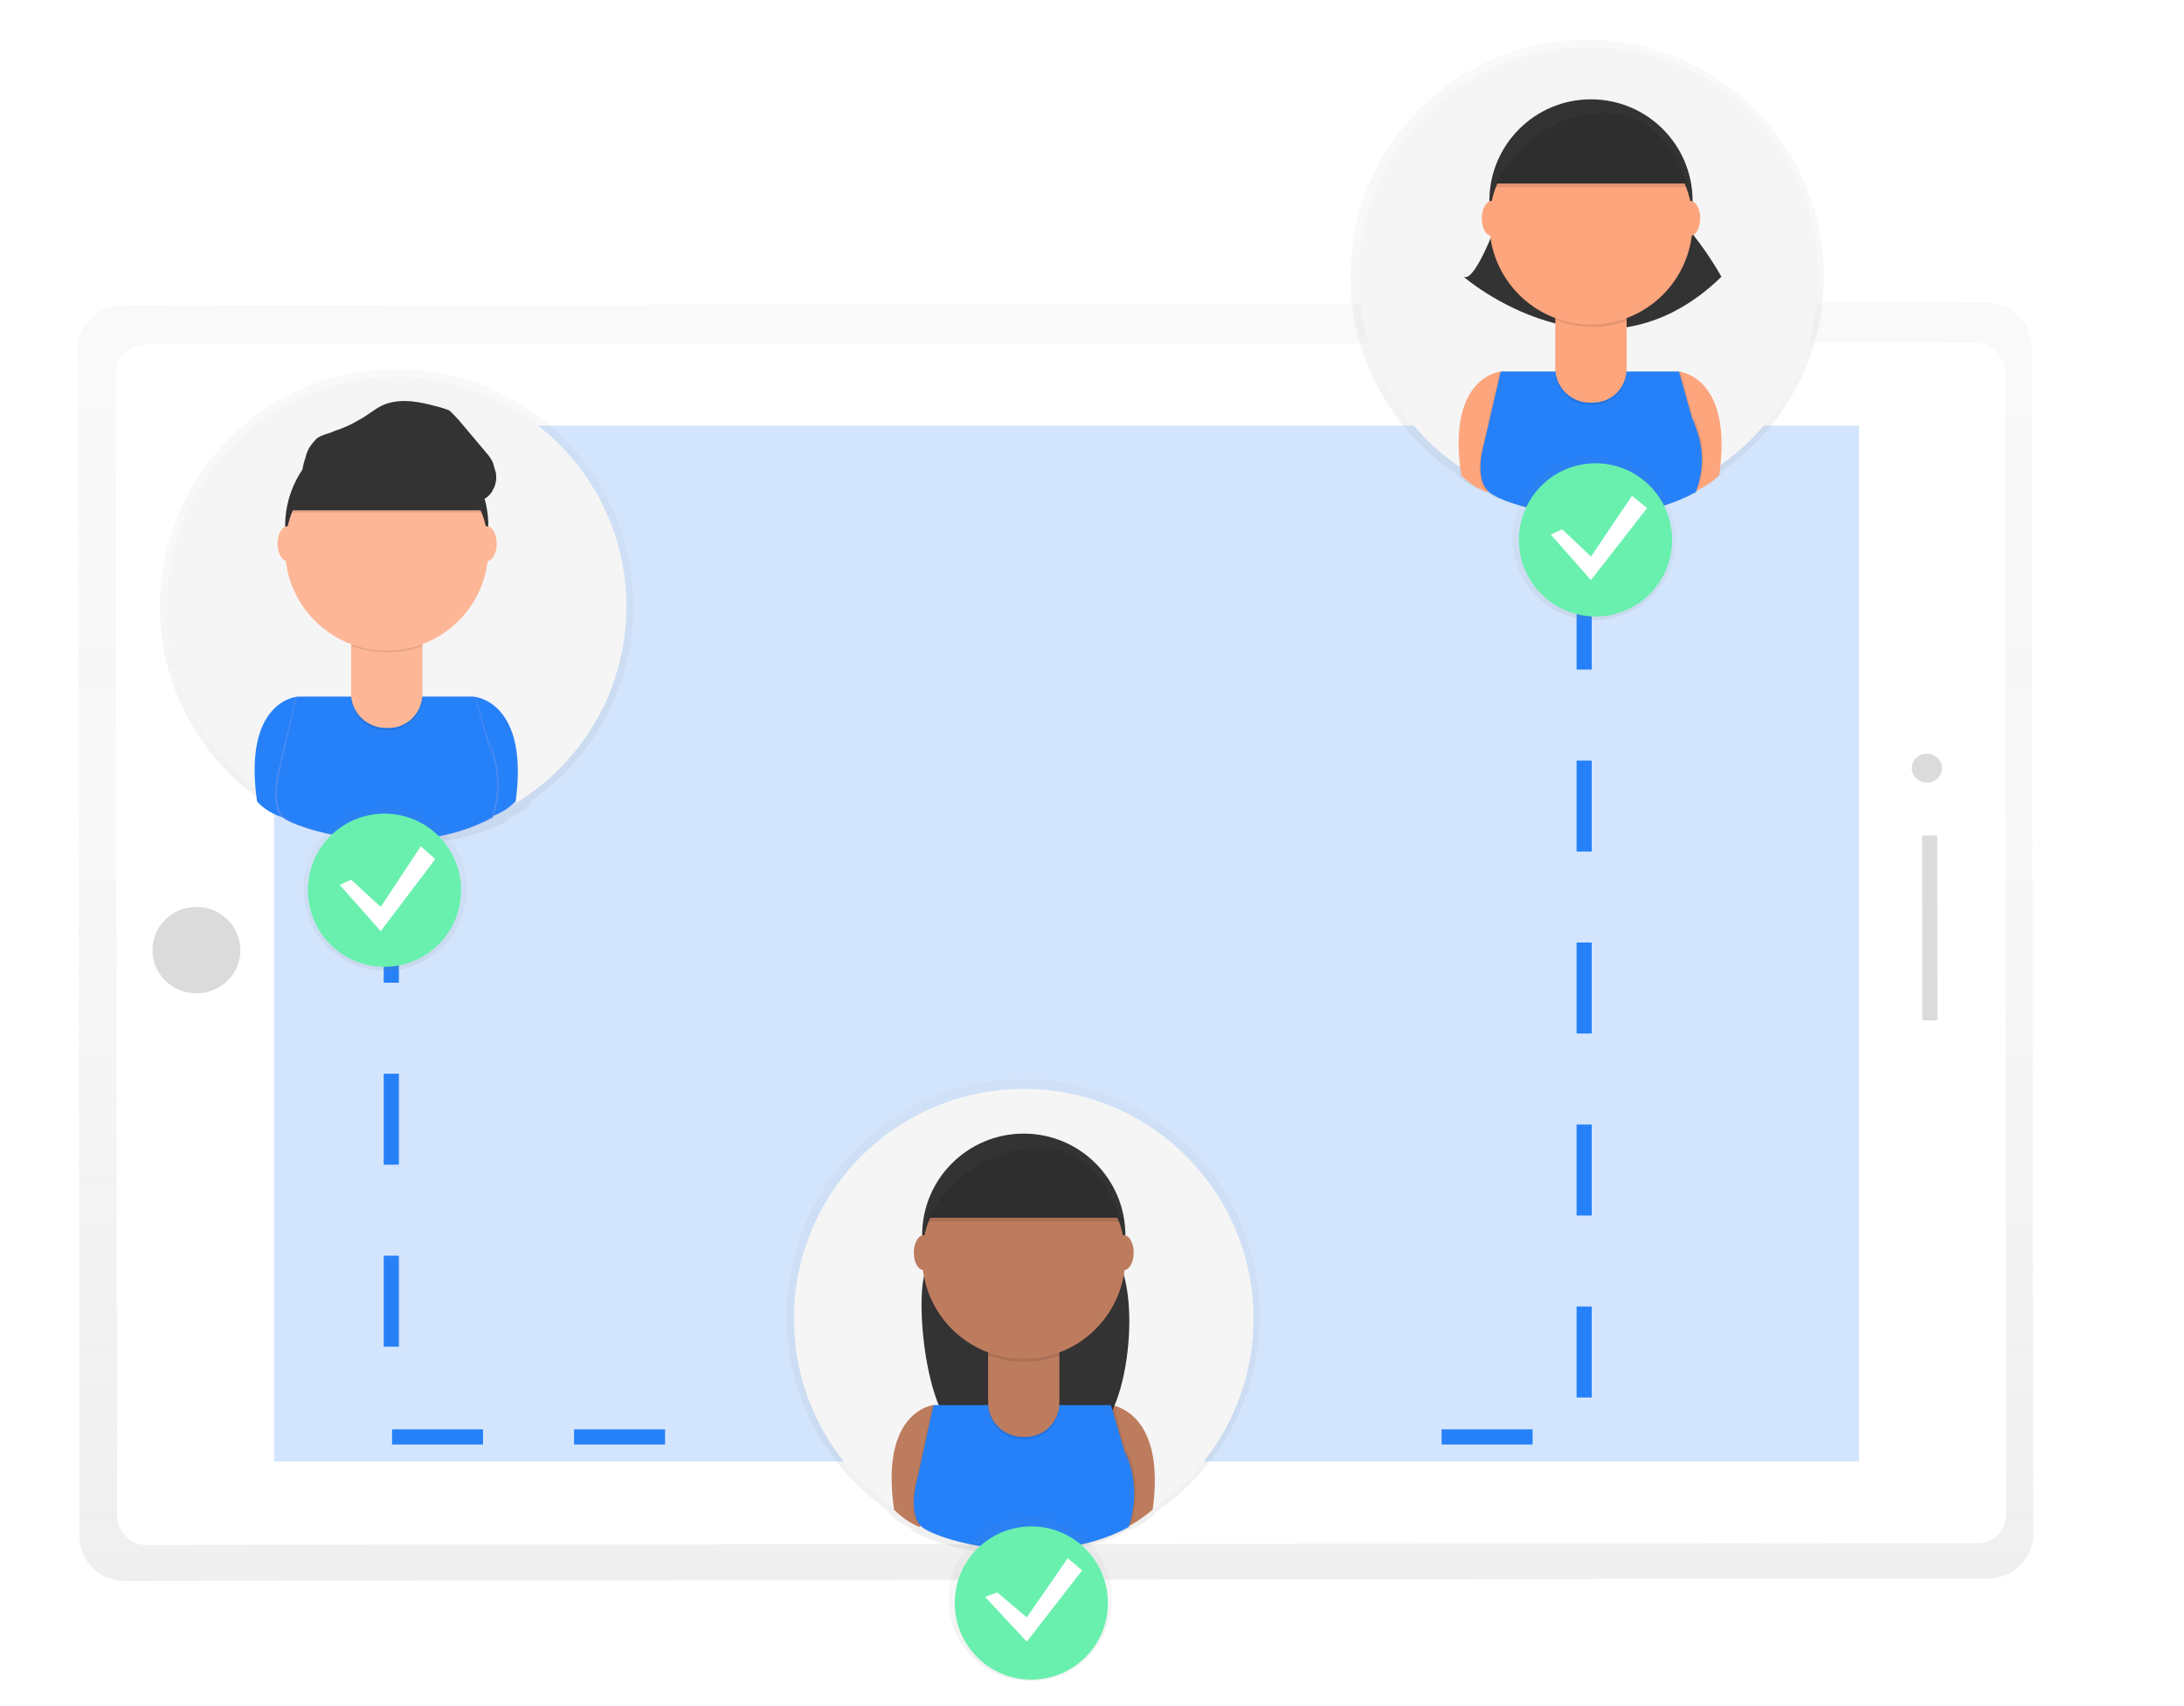 <?xml version="1.0" encoding="utf-8"?>
<svg viewBox="0 0 288 225" width="288px" height="225px" xmlns="http://www.w3.org/2000/svg" xmlns:xlink="http://www.w3.org/1999/xlink">
  <defs>
    <linearGradient id="cc82a564-ea96-4f3a-b817-d04de3d3185f" x1="875.04" y1="475.49" x2="303.77" y2="474.73" gradientTransform="matrix(0, 1, -1.02, 0, 1081.62, -103.54)" gradientUnits="userSpaceOnUse">
      <stop offset="0" stop-color="gray" stop-opacity="0.25"/>
      <stop offset="0.54" stop-color="gray" stop-opacity="0.12"/>
      <stop offset="1" stop-color="gray" stop-opacity="0.1"/>
    </linearGradient>
    <linearGradient id="e2d916eb-0c16-4978-ba1c-6a4f2feb782d" x1="590.41" y1="841.63" x2="590.41" y2="111.52" gradientTransform="matrix(0, 0.295, -0.301, 0, 319.83, -30.395)" gradientUnits="userSpaceOnUse">
      <stop offset="0" stop-opacity="0.09"/>
      <stop offset="0.55" stop-opacity="0.07"/>
      <stop offset="1" stop-opacity="0.02"/>
    </linearGradient>
    <linearGradient id="7dc82f8a-aae8-4c14-8443-a0bee5c82ac4" x1="837.64" y1="295.46" x2="837.64" y2="83.19" gradientTransform="matrix(1, 0, 0, 1, 0, 0)" xlink:href="#cc82a564-ea96-4f3a-b817-d04de3d3185f"/>
    <linearGradient id="10911ca7-360a-4a17-aa6c-ba55de6df86c" x1="305.44" y1="442.78" x2="305.44" y2="230.5" gradientTransform="matrix(1, 0, 0, 1, 0, 0)" xlink:href="#cc82a564-ea96-4f3a-b817-d04de3d3185f"/>
    <linearGradient id="b1d6e2ae-fbc3-4669-9109-ab786db17612" x1="-537.55" y1="760.23" x2="-537.55" y2="547.95" gradientTransform="matrix(-1, 0, 0, 1, 48, 0)" xlink:href="#cc82a564-ea96-4f3a-b817-d04de3d3185f"/>
    <linearGradient id="014d2d59-4ea0-44d4-9011-1415ae1e0169" x1="137.34" y1="416.18" x2="137.34" y2="343.15" gradientTransform="matrix(1, 0, 0, 1, 0, 0)" xlink:href="#cc82a564-ea96-4f3a-b817-d04de3d3185f"/>
    <linearGradient id="3edc3864-c137-45a8-b4cb-910029123495" x1="677.83" y1="259.53" x2="677.83" y2="186.5" gradientTransform="matrix(1, 0, 0, 1, 0, 0)" xlink:href="#cc82a564-ea96-4f3a-b817-d04de3d3185f"/>
    <linearGradient id="526052fb-0a4d-4689-9c8f-871db821c2c2" x1="425.74" y1="733.63" x2="425.74" y2="660.6" gradientTransform="matrix(1, 0, 0, 1, 0, 0)" xlink:href="#cc82a564-ea96-4f3a-b817-d04de3d3185f"/>
  </defs>
  <g opacity="0.5" transform="matrix(0.295, 0, 0, 0.295, 10.258, 5.237)" style="">
    <path d="M163.68,752.21,162.94,222a20,20,0,0,1,20-20l833.41-1.11a20,20,0,0,1,20,20l.73,530.21a20,20,0,0,1-20,20l-833.41,1.11A20,20,0,0,1,163.68,752.21Z" transform="translate(-162.94 -83.19)" fill="url(#cc82a564-ea96-4f3a-b817-d04de3d3185f)"/>
  </g>
  <rect x="67.3" y="71.3" width="219" height="145.6" transform="matrix(1, -0.001, 0.001, 1, -38.088, -19.098)" fill="url(#e2d916eb-0c16-4978-ba1c-6a4f2feb782d)" style=""/>
  <rect x="53.3" y="64.6" width="249.1" height="158.3" rx="3.7" ry="3.7" transform="matrix(1, -0.001, 0.001, 1, -38.085, -19.098)" fill="#fff" style=""/>
  <rect x="110.5" y="39.6" width="136.6" height="209" transform="matrix(0, 1, -1, 0, 284.75, -54.363)" fill="#2681f9" opacity="0.2" style=""/>
  <ellipse cx="25.9" cy="125.3" rx="5.8" ry="5.7" fill="#dbdbdb" style=""/>
  <ellipse cx="254.1" cy="101.3" rx="2" ry="1.9" fill="#dbdbdb" style=""/>
  <rect x="280.3" y="140.9" width="24.4" height="2" rx="0.2" ry="0.2" transform="matrix(0.001, 1, -1, 0.001, 396.082, -170.274)" fill="#dbdbdb" style=""/>
  <g opacity="0.5" transform="matrix(0.295, 0, 0, 0.295, 10.258, 5.237)" style="">
    <path d="M943.46,189A105.82,105.82,0,1,0,778.6,276.83l.07.47a36.22,36.22,0,0,0,12,7.64l.14-.47c5,4.25,25.81,11.05,49.79,11h.52c15.18,0,31.66-2.68,46.16-10.52,0,0,.13-.28.33-.8a37.7,37.7,0,0,0,10-6.83q.09-.61.17-1.2A105.7,105.7,0,0,0,943.46,189Z" transform="translate(-162.94 -83.19)" fill="url(#7dc82f8a-aae8-4c14-8443-a0bee5c82ac4)"/>
  </g>
  <circle cx="209.5" cy="36.5" r="30.3" fill="#f5f5f5" style=""/>
  <path d="M 197.9 49 C 197.9 49 190.7 49.6 192.7 62.7 C 193.6 63.6 194.7 64.4 196.1 64.9 L 200.1 51.3 Z" fill="#fda57d" style=""/>
  <path d="M 221.4 49 C 221.4 49 228.6 49.6 226.7 62.7 C 225.7 63.6 224.6 64.4 223.2 64.9 L 219.2 51.3 Z" fill="#fda57d" style=""/>
  <path d="M 198.1 27.4 C 198.1 27.4 194.7 37.4 193 36.5 C 193 36.5 211 52.1 227 36.5 C 227 36.5 224.3 31.5 220.1 27.4 Z" fill="#333" style=""/>
  <circle cx="209.8" r="13.4" fill="#333" style="" cy="26.5"/>
  <path d="M 221.3 49 L 197.8 49 L 195.6 58.5 C 195.6 58.5 194.3 62.7 195.9 64.6 C 197.6 66.7 212.5 70.9 223.5 64.9 C 224.4 62.4 224.6 59.7 223.7 57.2 C 222.5 52.8 223.5 56.8 223.5 56.8 Z" opacity="0.1" style=""/>
  <path d="M 221.6 49 L 198.1 49 L 195.9 58.5 C 195.9 58.5 194.6 62.7 196.3 64.6 C 197.8 66.7 212.8 70.9 223.7 64.9 C 224.7 62.4 224.9 59.7 224.1 57.2 C 222.9 52.8 223.7 56.8 223.7 56.8 Z" opacity="0.1" style=""/>
  <path d="M 221.4 49 L 197.9 49 L 195.7 58.5 C 195.7 58.5 194.4 62.7 196.1 64.6 C 197.6 66.7 212.7 70.9 223.6 64.9 C 224.6 62.4 224.7 59.7 223.9 57.2 C 222.5 52.8 223.6 56.8 223.6 56.8 Z" fill="#2681f9" style=""/>
  <path d="M 205.1 41.2 L 214.5 41.2 C 214.5 41.2 214.5 41.2 214.5 41.2 L 214.5 49 C 214.5 51.4 212.6 53.4 210 53.4 L 209.6 53.4 C 207.2 53.4 205.1 51.4 205.1 49 L 205.1 41.2 C 205.1 41.2 205.1 41.2 205.1 41.2 Z" opacity="0.1" style=""/>
  <path d="M 205.1 40.9 L 214.5 40.9 C 214.5 40.9 214.5 40.9 214.5 40.9 L 214.5 48.6 C 214.5 51.1 212.6 53.1 210 53.1 L 209.6 53.1 C 207.2 53.1 205.1 51.1 205.1 48.6 L 205.1 40.9 C 205.1 40.9 205.1 40.9 205.1 40.9 Z" fill="#fda57d" style=""/>
  <path d="M 205.2 42.2 C 208.2 43.4 211.5 43.4 214.5 42.3 L 214.5 41.1 L 205.2 41.1 Z" opacity="0.1" style=""/>
  <circle cx="209.8" cy="29.4" r="13.4" fill="#fda57d" style=""/>
  <path d="M 197 24.2 L 222.5 24.2 C 222.5 24.2 220.4 14 210.7 14.6 C 201.2 15.3 197 24.2 197 24.2 Z" fill="#333" style=""/>
  <ellipse cx="196.7" cy="28.8" rx="1.3" ry="2.3" fill="#fda57d" style=""/>
  <ellipse cx="222.9" cy="28.8" rx="1.3" ry="2.3" fill="#fda57d" style=""/>
  <path d="M 197 24.7 L 222.5 24.7 C 222.5 24.7 220.4 14.3 210.7 14.9 C 201.2 15.5 197 24.7 197 24.7 Z" opacity="0.1" style=""/>
  <g opacity="0.5" transform="matrix(0.295, 0, 0, 0.295, 10.258, 5.237)" style="">
    <path d="M411.26,336.32a105.82,105.82,0,1,0-164.85,87.83l.07.47a36.22,36.22,0,0,0,12,7.64l.14-.47c5,4.25,25.81,11.05,49.79,11h.52c15.18,0,31.66-2.68,46.16-10.52,0,0,.13-.28.33-.8a37.7,37.7,0,0,0,10-6.83q.09-.61.17-1.2A105.7,105.7,0,0,0,411.26,336.32Z" transform="translate(-162.94 -83.19)" fill="url(#10911ca7-360a-4a17-aa6c-ba55de6df86c)"/>
  </g>
  <circle cx="52.3" cy="80" r="30.3" fill="#f5f5f5" style=""/>
  <path d="M 39.1 91.9 C 39.1 91.9 32 92.5 33.9 105.7 C 34.8 106.7 36 107.4 37.3 107.8 L 41.3 94.1 Z" fill="#2681f9" style=""/>
  <path d="M 62.6 91.9 C 62.6 91.9 69.8 92.5 68 105.7 C 67 106.7 65.7 107.4 64.5 107.8 L 60.4 94.1 Z" fill="#2681f9" style=""/>
  <circle cx="51" cy="69.4" r="13.4" fill="#333" style=""/>
  <path d="M 62.4 91.9 L 39 91.9 L 36.8 101.2 C 36.8 101.2 35.5 105.7 37 107.6 C 38.7 109.4 53.7 113.8 64.7 107.8 C 65.6 105.4 65.7 102.7 65 100 C 63.7 95.7 64.7 99.7 64.7 99.7 Z" fill="#4d8af0" style=""/>
  <path d="M 62.7 91.9 L 39.3 91.9 L 37 101.2 C 37 101.2 35.8 105.7 37.4 107.6 C 39 109.4 54 113.8 65 107.8 C 65.9 105.4 66 102.7 65.3 100 C 64 95.7 65 99.7 65 99.7 Z" fill="#4d8af0" style=""/>
  <path d="M 62.6 91.9 L 39.1 91.9 L 37 101.2 C 37 101.2 35.7 105.7 37.3 107.6 C 38.9 109.4 53.8 113.8 64.8 107.8 C 65.7 105.4 65.8 102.7 65.1 100 C 63.8 95.7 64.8 99.7 64.8 99.7 Z" fill="#2681f9" style=""/>
  <path d="M 46.3 84.2 L 55.7 84.2 C 55.7 84.2 55.7 84.2 55.7 84.2 L 55.7 91.8 C 55.7 94.3 53.7 96.3 51.3 96.3 L 50.9 96.3 C 48.4 96.3 46.3 94.3 46.3 91.8 L 46.3 84.2 C 46.3 84.2 46.3 84.2 46.3 84.2 Z" opacity="0.1" style=""/>
  <path d="M 46.3 83.7 L 55.7 83.7 C 55.7 83.7 55.7 83.7 55.7 83.7 L 55.7 91.5 C 55.7 94 53.7 96 51.3 96 L 50.9 96 C 48.4 96 46.3 94 46.3 91.5 L 46.3 83.7 C 46.3 83.7 46.3 83.7 46.3 83.7 Z" fill="#fdb797" style=""/>
  <path d="M 46.4 85.2 C 49.3 86.3 52.8 86.3 55.7 85.2 L 55.7 84 L 46.4 84 Z" opacity="0.1" style=""/>
  <circle cx="51" cy="72.4" r="13.4" fill="#fdb797" style=""/>
  <path d="M 38.2 67.6 L 63.8 67.6 C 63.8 67.6 61.6 57.3 52 57.9 C 42.3 58.6 38.2 67.6 38.2 67.6 Z" opacity="0.1" style=""/>
  <path d="M 38.2 67.3 L 63.8 67.3 C 63.8 67.3 61.6 56.9 52 57.6 C 42.3 58.3 38.2 67.3 38.2 67.3 Z" fill="#333" style=""/>
  <ellipse cx="37.9" cy="71.7" rx="1.3" ry="2.3" fill="#fdb797" style=""/>
  <ellipse cx="64.2" cy="71.7" rx="1.3" ry="2.3" fill="#fdb797" style=""/>
  <path d="M 40.3 60.3 C 40.5 59.3 41.1 58.5 41.8 57.8 C 42.5 57.3 43.4 57.2 44.2 56.8 C 45.2 56.5 46.3 56 47.3 55.4 C 48.5 54.8 49.5 53.8 50.8 53.3 C 53 52.5 55.4 53 57.6 53.6 C 58.1 53.7 58.6 53.9 59.2 54.1 C 59.7 54.5 60.2 55.1 60.5 55.4 L 64.2 59.8 C 64.5 60.1 64.8 60.6 65 61 C 65.1 61.4 65.3 62 65.4 62.4 C 65.5 63.2 65.4 63.9 65 64.6 C 64.5 65.7 63.2 66.3 62 66.3 C 60.9 66.3 59.7 66 58.6 65.7 C 54.9 64.6 51.1 63.5 47.4 63.2 C 45.5 63 43.6 62.8 41.6 63 C 41.1 63.1 40.3 63.3 40 62.7 C 39.7 62.1 40.1 60.9 40.3 60.3 Z" fill="#333" style=""/>
  <g opacity="0.5" transform="matrix(0.295, 0, 0, 0.295, 10.258, 5.237)" style="">
    <path d="M479.73,653.77A105.82,105.82,0,1,1,644.58,741.6l-.07.47a36.22,36.22,0,0,1-12,7.64l-.14-.47c-5,4.25-25.81,11.05-49.79,11h-.52c-15.18,0-31.66-2.68-46.16-10.52,0,0-.13-.28-.33-.8a37.7,37.7,0,0,1-10-6.83q-.09-.61-.17-1.2A105.7,105.7,0,0,1,479.73,653.77Z" transform="translate(-162.94 -83.19)" fill="url(#b1d6e2ae-fbc3-4669-9109-ab786db17612)"/>
  </g>
  <circle cx="135" cy="173.9" r="30.3" fill="#f5f5f5" style=""/>
  <path d="M 123.1 185.3 C 123.1 185.3 116 186 117.9 199.1 C 118.8 200 120 200.9 121.3 201.4 L 125.4 187.6 Z" fill="#be7c5e" style=""/>
  <path d="M 146.5 185.3 C 146.5 185.3 153.8 186 152 199.1 C 150.9 200 149.7 200.9 148.5 201.4 L 144.4 187.6 Z" fill="#be7c5e" style=""/>
  <path d="M 123.4 163.8 C 123.4 163.8 122.9 165.4 122.1 167.4 C 120.5 171.6 122.3 187.2 126.5 188.8 C 131.1 190.8 137.2 191.9 143.5 189.6 C 149 187.6 150.7 169.7 146.8 165.3 C 146.3 164.8 145.9 164.4 145.4 163.8 Z" fill="#333" style=""/>
  <circle cx="135" cy="162.9" r="13.4" fill="#333" style=""/>
  <path d="M 146.5 185.3 L 123 185.3 L 120.9 194.9 C 120.9 194.9 119.6 199.1 121.2 201.1 C 122.8 203.1 137.7 207.3 148.7 201.4 C 149.6 198.9 149.7 196.1 149 193.5 C 147.7 189.2 148.7 193.2 148.7 193.2 Z" opacity="0.1" style=""/>
  <path d="M 146.8 185.3 L 123.3 185.3 L 121.2 194.9 C 121.2 194.9 119.9 199.1 121.5 201.1 C 123.1 203.1 138 207.3 149 201.4 C 149.9 198.9 150 196.1 149.4 193.5 C 148 189.2 149 193.2 149 193.2 Z" opacity="0.1" style=""/>
  <path d="M 146.5 185.3 L 123.1 185.3 L 121 194.9 C 121 194.9 119.7 199.1 121.3 201.1 C 122.9 203.1 137.9 207.3 148.8 201.4 C 149.7 198.9 149.8 196.1 149.1 193.5 C 147.8 189.2 148.8 193.2 148.8 193.2 Z" fill="#2681f9" style=""/>
  <path d="M 130.3 177.6 L 139.7 177.6 C 139.7 177.6 139.7 177.6 139.7 177.6 L 139.7 185.3 C 139.7 187.9 137.7 189.8 135.2 189.8 L 134.9 189.8 C 132.4 189.8 130.3 187.9 130.3 185.3 L 130.3 177.6 C 130.3 177.6 130.3 177.6 130.3 177.6 Z" opacity="0.1" style=""/>
  <path d="M 130.3 177.3 L 139.7 177.3 C 139.7 177.3 139.7 177.3 139.7 177.3 L 139.7 185 C 139.7 187.5 137.7 189.5 135.2 189.5 L 134.9 189.5 C 132.4 189.5 130.3 187.5 130.3 185 L 130.3 177.3 C 130.3 177.3 130.3 177.3 130.3 177.3 Z" fill="#be7c5e" style=""/>
  <path d="M 130.3 178.7 C 133.4 179.9 136.8 179.9 139.8 178.7 L 139.8 177.6 L 130.3 177.6 Z" opacity="0.1" style=""/>
  <circle cx="135" cy="165.8" r="13.4" fill="#be7c5e" style=""/>
  <path d="M 122.1 160.6 L 147.8 160.6 C 147.8 160.6 145.6 150.3 136 151 C 126.3 151.7 122.1 160.6 122.1 160.6 Z" fill="#333" style=""/>
  <ellipse cx="121.8" cy="165.2" rx="1.3" ry="2.3" fill="#be7c5e" style=""/>
  <ellipse cx="148.2" cy="165.2" rx="1.3" ry="2.3" fill="#be7c5e" style=""/>
  <path d="M 122.1 161.1 L 147.8 161.1 C 147.8 161.1 145.6 150.7 136 151.4 C 126.3 152 122.1 161.1 122.1 161.1 Z" opacity="0.1" style=""/>
  <polyline points="208.9 76.3 208.9 189.5 178.3 189.5" fill="none" stroke="#2681f9" stroke-miterlimit="10" stroke-width="2" stroke-dasharray="12" style=""/>
  <polyline points="51.6 117.6 51.6 189.5 95.7 189.5" fill="none" stroke="#2681f9" stroke-miterlimit="10" stroke-width="2" stroke-dasharray="12" style=""/>
  <g opacity="0.5" transform="matrix(0.295, 0, 0, 0.295, 10.258, 5.237)" style="">
    <circle cx="137.34" cy="379.66" r="36.52" fill="url(#014d2d59-4ea0-44d4-9011-1415ae1e0169)"/>
  </g>
  <circle cx="50.7" cy="117.4" r="10.1" fill="#69f0ae" style=""/>
  <polygon points="46.3 116 50.2 119.6 55.5 111.6 57.4 113.3 50.2 122.8 44.8 116.7 46.3 116" fill="#fff" style=""/>
  <g opacity="0.5" transform="matrix(0.295, 0, 0, 0.295, 10.258, 5.237)" style="">
    <circle cx="677.83" cy="223.01" r="36.52" fill="url(#3edc3864-c137-45a8-b4cb-910029123495)"/>
  </g>
  <circle cx="210.4" cy="71.2" r="10.1" fill="#69f0ae" style=""/>
  <polygon points="206 69.8 209.8 73.4 215.2 65.4 217.2 67 209.8 76.5 204.5 70.5 206 69.8" fill="#fff" style=""/>
  <g opacity="0.5" transform="matrix(0.295, 0, 0, 0.295, 10.258, 5.237)" style="">
    <circle cx="425.74" cy="697.11" r="36.52" fill="url(#526052fb-0a4d-4689-9c8f-871db821c2c2)"/>
  </g>
  <circle cx="136" cy="211.4" r="10.1" fill="#69f0ae" style=""/>
  <polygon points="131.5 210 135.4 213.3 140.8 205.5 142.7 207.1 135.4 216.5 129.9 210.6 131.5 210" fill="#fff" style=""/>
</svg>